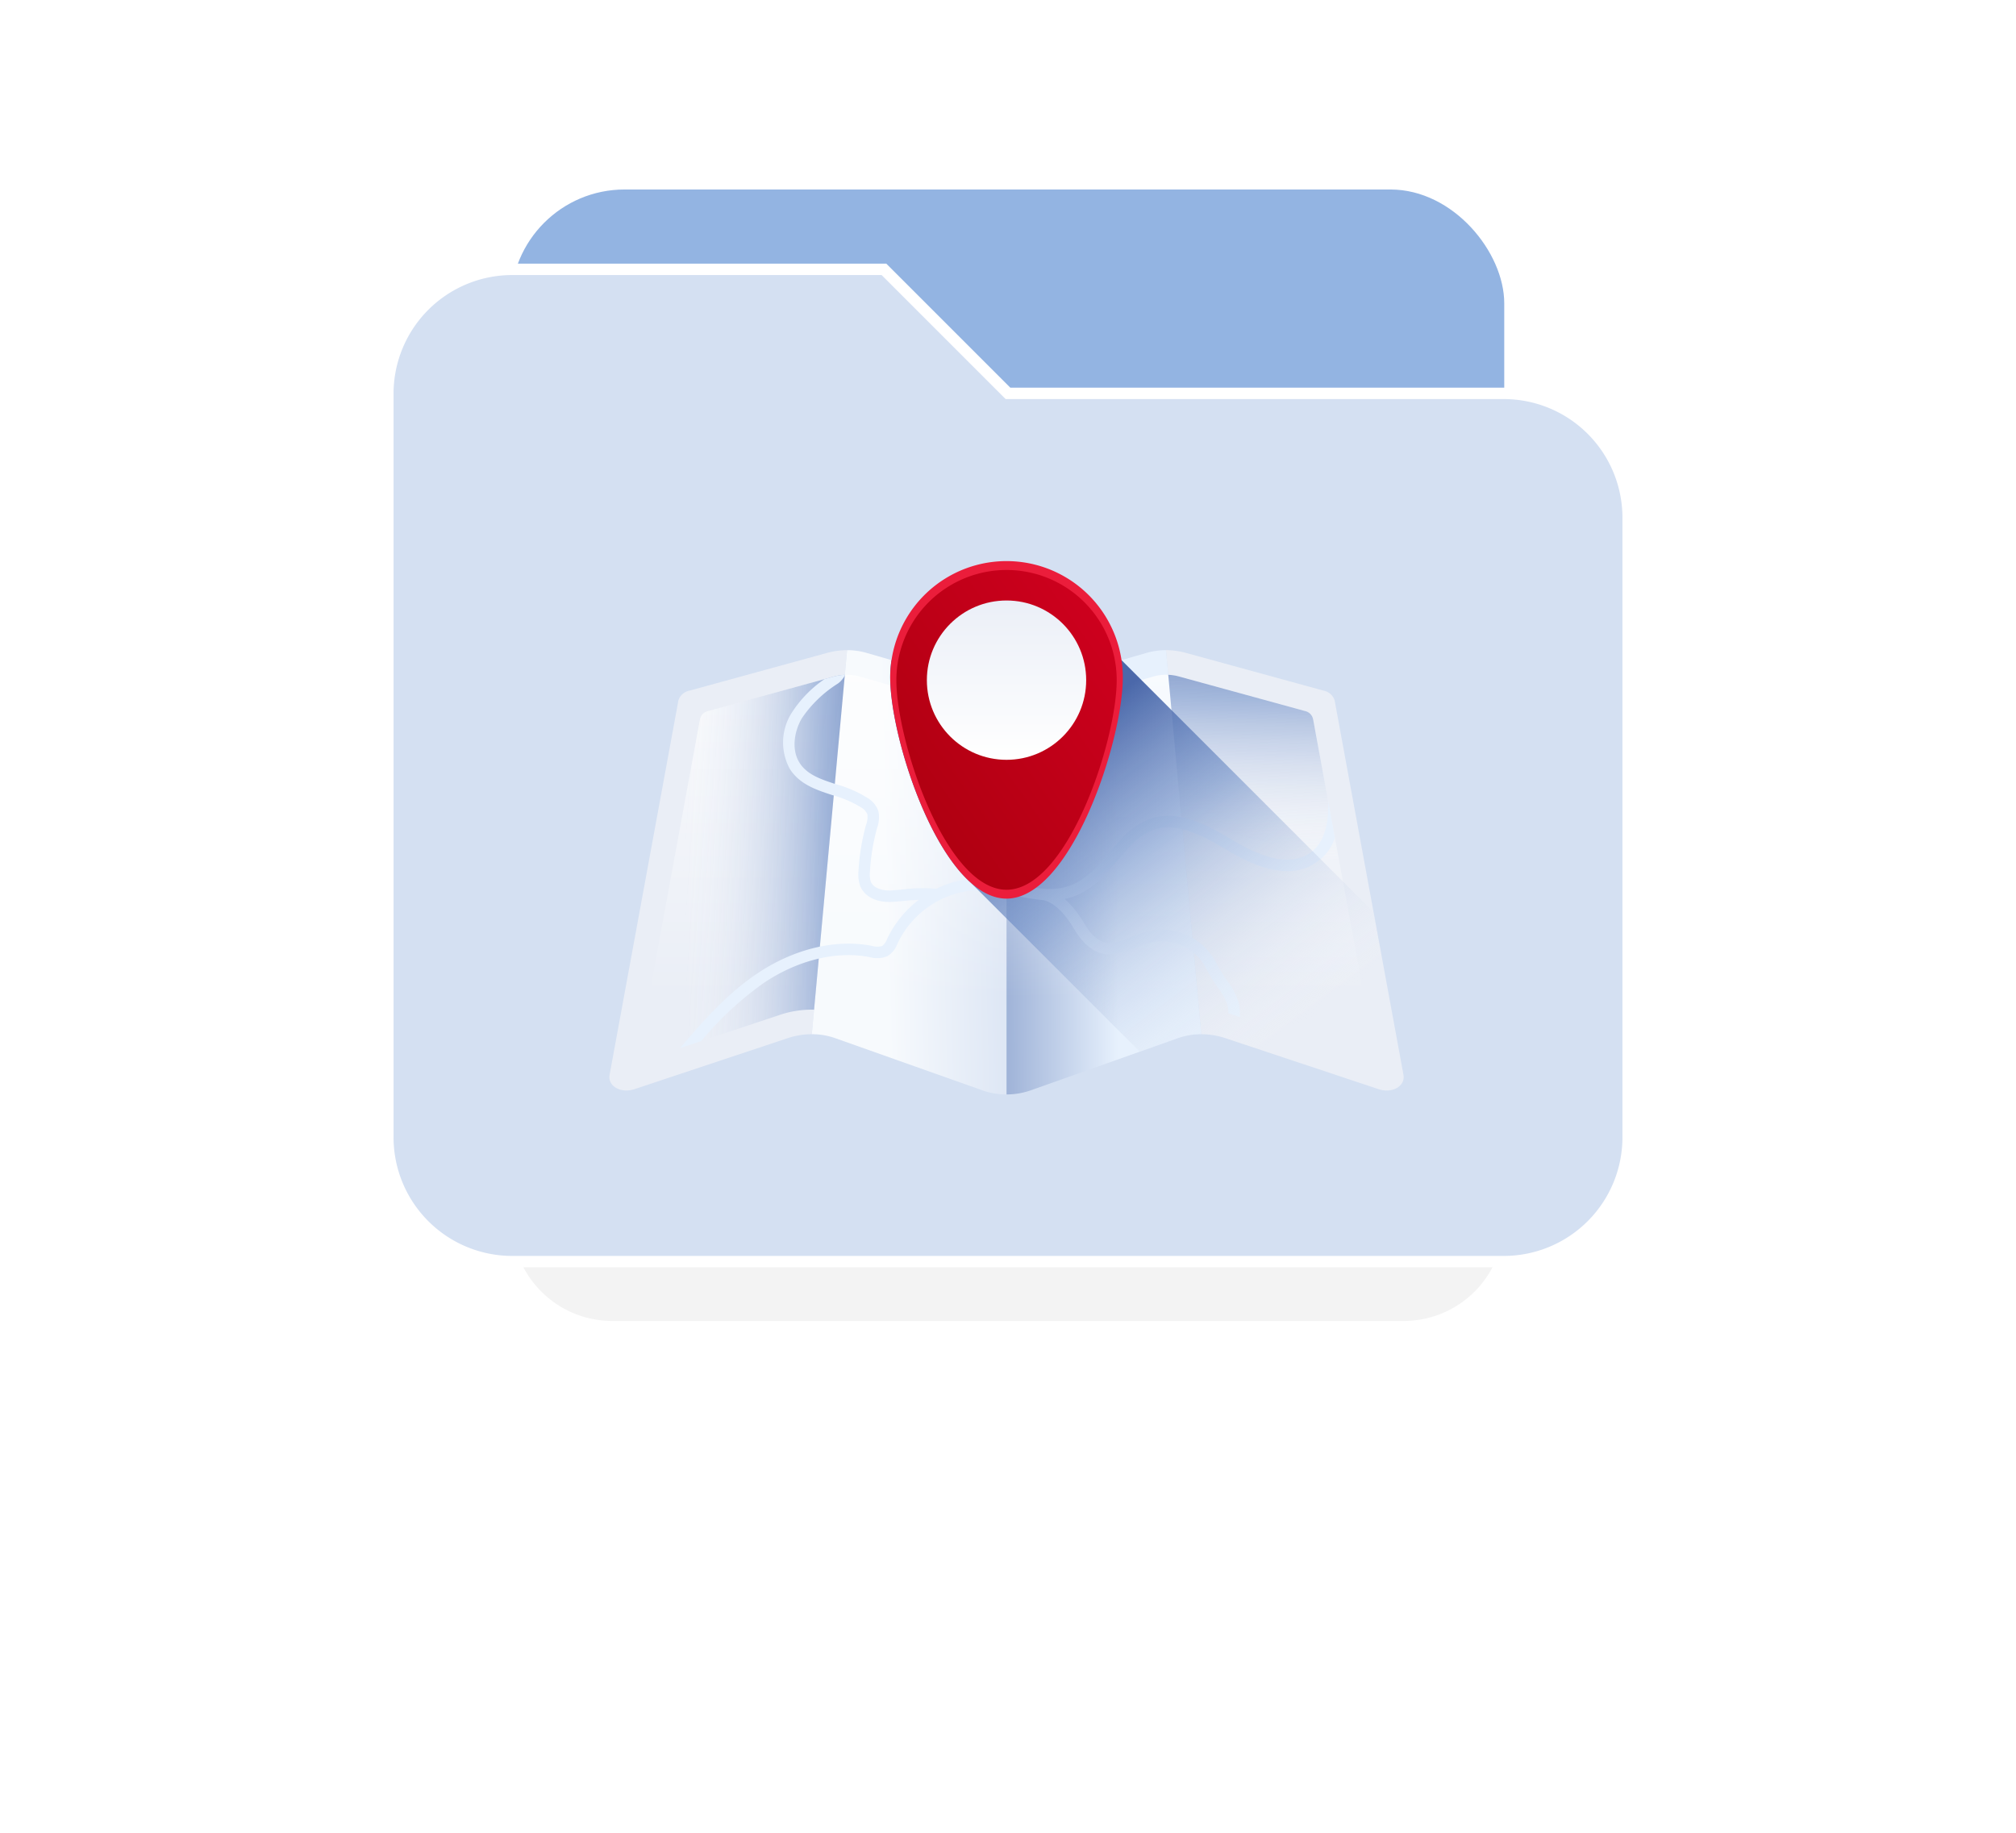 <svg xmlns="http://www.w3.org/2000/svg" xmlns:xlink="http://www.w3.org/1999/xlink" width="265.837" height="241.685" viewBox="0 0 265.837 241.685">
  <defs>
    <filter id="Path_128" x="0" y="0" width="265.837" height="241.685" filterUnits="userSpaceOnUse">
      <feOffset dy="15" input="SourceAlpha"/>
      <feGaussianBlur stdDeviation="22.5" result="blur"/>
      <feFlood flood-opacity="0.051"/>
      <feComposite operator="in" in2="blur"/>
      <feComposite in="SourceGraphic"/>
    </filter>
    <linearGradient id="linear-gradient" x1="0.366" y1="0.325" x2="1.162" y2="0.279" gradientUnits="objectBoundingBox">
      <stop offset="0" stop-color="#f7fafd"/>
      <stop offset="1" stop-color="#d5e0f2"/>
    </linearGradient>
    <linearGradient id="linear-gradient-2" x1="0.567" y1="0.31" x2="-0.078" y2="0.317" gradientUnits="objectBoundingBox">
      <stop offset="0" stop-color="#e7f1fd"/>
      <stop offset="1" stop-color="#96abd3"/>
    </linearGradient>
    <linearGradient id="linear-gradient-3" x1="0.497" y1="0.818" x2="0.497" y2="-0.343" gradientUnits="objectBoundingBox">
      <stop offset="0" stop-color="#fff" stop-opacity="0"/>
      <stop offset="1" stop-color="#fff"/>
    </linearGradient>
    <linearGradient id="linear-gradient-4" x1="0.207" y1="0.58" x2="1.338" y2="0.554" gradientUnits="objectBoundingBox">
      <stop offset="0" stop-color="#fff" stop-opacity="0"/>
      <stop offset="0.617" stop-color="#6d8dc6" stop-opacity="0.6"/>
      <stop offset="1" stop-color="#4b68aa"/>
    </linearGradient>
    <linearGradient id="linear-gradient-5" x1="0.487" y1="1.018" x2="0.522" y2="-0.411" xlink:href="#linear-gradient-4"/>
    <linearGradient id="linear-gradient-6" x1="0.842" y1="0.809" x2="0.303" y2="0.199" gradientUnits="objectBoundingBox">
      <stop offset="0" stop-color="#fff" stop-opacity="0"/>
      <stop offset="0.648" stop-color="#6d8dc6" stop-opacity="0.6"/>
      <stop offset="1" stop-color="#4b68aa"/>
    </linearGradient>
    <linearGradient id="linear-gradient-7" x1="0.904" y1="0.091" x2="0.191" y2="0.83" gradientUnits="objectBoundingBox">
      <stop offset="0" stop-color="#ce001e"/>
      <stop offset="1" stop-color="#b00011"/>
    </linearGradient>
    <linearGradient id="linear-gradient-8" x1="0.5" x2="0.5" y2="1" gradientUnits="objectBoundingBox">
      <stop offset="0" stop-color="#ebeff7"/>
      <stop offset="1" stop-color="#fff"/>
    </linearGradient>
  </defs>
  <g id="folder" transform="translate(51.145 24.987)">
    <g id="Group_22" data-name="Group 22">
      <g transform="matrix(1, 0, 0, 1, -51.15, -24.99)" filter="url(#Path_128)">
        <path id="Path_128-2" data-name="Path 128" d="M52.335,51H13.084A13.25,13.25,0,0,0,0,64.336v80.014a13.25,13.25,0,0,0,13.084,13.336h104.67a13.25,13.25,0,0,0,13.084-13.336V77.671a13.25,13.25,0,0,0-13.084-13.336H65.418Z" transform="translate(67.5 1.5)" fill="#f3f3f3"/>
      </g>
      <rect id="Rectangle_82" data-name="Rectangle 82" width="131" height="119" rx="15" transform="translate(16.21)" fill="#93b4e2"/>
      <path id="folder-2" data-name="folder" d="M65.418,51H16.355A16.4,16.4,0,0,0,0,67.355v98.128a16.4,16.4,0,0,0,16.355,16.355H147.192a16.4,16.4,0,0,0,16.355-16.355V83.709a16.4,16.4,0,0,0-16.355-16.355H81.773Z" transform="translate(0 -40.469)" fill="#d4e0f2" stroke="#fff" stroke-width="1.5"/>
    </g>
    <g id="map" transform="translate(29.211 49)">
      <path id="Path_165" data-name="Path 165" d="M3.313,199.406l20.222-6.731a10,10,0,0,1,3.156-.512l4.654-50.639a9.8,9.8,0,0,0-2.576.343L10.593,146.85a1.924,1.924,0,0,0-1.487,1.279L.03,197.507C-.245,199,1.494,200.012,3.313,199.406Z" transform="translate(-0.001 -129.778)" fill="#eaeef6"/>
      <path id="Path_167" data-name="Path 167" d="M153.559,146.461l-15.914-4.595a9.127,9.127,0,0,0-2.513-.343l-4.654,50.639a9.18,9.18,0,0,1,3.062.512l19.43,6.889a9.581,9.581,0,0,0,3.186.54V146.819A9.39,9.39,0,0,1,153.559,146.461Z" transform="translate(-103.786 -129.778)" fill="url(#linear-gradient)"/>
      <path id="Path_168" data-name="Path 168" d="M386.806,199.406l-20.223-6.731a10,10,0,0,0-3.156-.512l-4.654-50.639a9.8,9.8,0,0,1,2.577.343l18.176,4.983a1.924,1.924,0,0,1,1.487,1.279l9.077,49.378C390.364,199,388.625,200.012,386.806,199.406Z" transform="translate(-285.381 -129.778)" fill="#eaeef6"/>
      <path id="Path_170" data-name="Path 170" d="M258.6,146.461l15.914-4.595a9.127,9.127,0,0,1,2.513-.343l4.654,50.639a9.179,9.179,0,0,0-3.062.512l-19.43,6.889a9.581,9.581,0,0,1-3.186.54V146.819A9.388,9.388,0,0,0,258.6,146.461Z" transform="translate(-203.631 -129.778)" fill="url(#linear-gradient-2)"/>
      <path id="Path_171" data-name="Path 171" d="M108.431,163.253a1.376,1.376,0,0,0-.989-1.078l-16.7-4.578c-.135-.037-.275-.07-.415-.1a6.6,6.6,0,0,0-1.3-.129,5.919,5.919,0,0,0-1.614.216L71.5,162.179c-.121.035-.244.065-.368.095l-.063.015c-.167.042-.367.09-.584.133a12.787,12.787,0,0,1-4.987,0c-.363-.072-.688-.15-.991-.238l-15.914-4.595c-.119-.034-.243-.065-.37-.091a5.939,5.939,0,0,0-.815-.11c-.141-.009-.286-.014-.43-.014a6.618,6.618,0,0,0-1.719.228l-16.7,4.578a1.376,1.376,0,0,0-.989,1.078L19.674,206.2a1.376,1.376,0,0,0,1.788,1.554L38.141,202.2a13.2,13.2,0,0,1,4.182-.678,12.367,12.367,0,0,1,4.145.7L65.9,209.112a6.427,6.427,0,0,0,4.207,0l19.429-6.889a12.365,12.365,0,0,1,4.146-.7,13.192,13.192,0,0,1,4.18.678l16.679,5.552a1.376,1.376,0,0,0,1.788-1.554Z" transform="translate(-15.631 -142.382)" fill="url(#linear-gradient-3)"/>
      <path id="Path_176" data-name="Path 176" d="M45.257,157.637l-16.7,4.578a1.376,1.376,0,0,0-.989,1.078l-7.895,42.948a1.376,1.376,0,0,0,1.788,1.554l16.678-5.551a13.2,13.2,0,0,1,4.182-.678c.1,0,.2,0,.3.006l4.058-44.153A6.559,6.559,0,0,0,45.257,157.637Z" transform="translate(-15.631 -142.422)" fill="url(#linear-gradient-4)"/>
      <path id="Path_179" data-name="Path 179" d="M382.821,182.209l-3.479-18.927a1.376,1.376,0,0,0-.99-1.078l-16.7-4.578c-.135-.037-.275-.07-.415-.1a6.571,6.571,0,0,0-1-.122l1.82,19.806c.294-.024.591-.037.889-.037a11.215,11.215,0,0,1,2.945.392Z" transform="translate(-286.543 -142.412)" fill="url(#linear-gradient-5)"/>
      <path id="Path_182" data-name="Path 182" d="M130.926,174.08c.09,3.763-.85,6.046-2.911,7.112-2.31,1.194-5.473.546-9.669-1.982-3.53-2.127-7.286-4.093-10.992-2.788a9.932,9.932,0,0,0-3.893,2.812c-.457.5-.9,1.02-1.338,1.527-1.731,2.024-3.366,3.936-5.8,4.61-2.082.576-4.262.1-6.569-.4a24.353,24.353,0,0,0-4.795-.709,12.431,12.431,0,0,0-5.7,1.355,20.493,20.493,0,0,0-4.615.107c-.572.053-1.066.1-1.4.113-.995.043-2.285-.243-2.643-1.191a3.417,3.417,0,0,1-.1-1.343,27.385,27.385,0,0,1,.937-5.7l.014-.051a3.975,3.975,0,0,0,.165-2.143,3.206,3.206,0,0,0-1.368-1.729,15.39,15.39,0,0,0-4.181-1.836c-1.989-.647-3.869-1.257-4.87-2.869-1.116-1.8-.632-4.245.342-5.877a16.028,16.028,0,0,1,4.71-4.531l.087-.063c.491-.352.962-1.11.862-1.106a6.59,6.59,0,0,0-1.421.221l-1.277.35a15.589,15.589,0,0,0-4.261,4.353,7.281,7.281,0,0,0-.328,7.45c1.293,2.081,3.527,2.807,5.688,3.51a14.274,14.274,0,0,1,3.78,1.635,1.812,1.812,0,0,1,.78.9,2.75,2.75,0,0,1-.166,1.335l-.014.052a28.886,28.886,0,0,0-.989,6.016,4.732,4.732,0,0,0,.2,1.964c.608,1.608,2.345,2.173,3.861,2.172q.133,0,.263-.006c.375-.016.886-.063,1.478-.118.638-.059,1.422-.131,2.166-.171a14.09,14.09,0,0,0-4.167,5.1l-.03.063a1.938,1.938,0,0,1-.668.943,2.514,2.514,0,0,1-1.378-.035l-.108-.02c-4.691-.87-10.1.437-14.843,3.587-4.117,2.735-7.277,6.378-10.317,9.927l2.807-.934a42.943,42.943,0,0,1,8.347-7.733c4.417-2.934,9.422-4.159,13.731-3.359l.1.02a3.636,3.636,0,0,0,2.325-.1,3.13,3.13,0,0,0,1.366-1.653l.029-.061A12.308,12.308,0,0,1,84.8,185.775h.132a23.214,23.214,0,0,1,4.494.675,28.26,28.26,0,0,0,3.942.661c2.033.493,3.428,2.771,4.18,4l.012.02c1.151,1.881,2.565,2.961,4.091,3.124a6.888,6.888,0,0,0,3.048-.582l2.1-.764a6.517,6.517,0,0,1,7.988,3.123,22.039,22.039,0,0,0,1.307,2.2c.1.15.2.3.308.448a7.174,7.174,0,0,1,1.278,2.424,4.662,4.662,0,0,1,.091.945c.2.056.4.115.591.18l.917.305a7.216,7.216,0,0,0-.12-1.753,8.4,8.4,0,0,0-1.513-2.964c-.1-.145-.2-.289-.3-.433a20.525,20.525,0,0,1-1.216-2.046,8.034,8.034,0,0,0-9.848-3.85l-2.1.764a5.647,5.647,0,0,1-2.372.5c-1.315-.14-2.336-1.387-2.961-2.409l-.012-.02a13.8,13.8,0,0,0-2.651-3.366c.177-.037.355-.078.532-.127,2.885-.8,4.749-2.977,6.552-5.085.425-.5.863-1.01,1.3-1.485a8.549,8.549,0,0,1,3.283-2.41c3.085-1.088,6.488.716,9.709,2.657,4.684,2.822,8.329,3.486,11.145,2.03a6.356,6.356,0,0,0,3.1-3.636Z" transform="translate(-36.141 -142.407)" fill="#e7f1fd"/>
      <path id="Path_183" data-name="Path 183" d="M244.772,181.16l-33.238-33.238-12.566,3.628a9.4,9.4,0,0,1-2.6.358,9.612,9.612,0,0,1-1.8-.173c-.269-.051-.536-.11-.8-.186l-9.548-2.757-3.021-.872a15.466,15.466,0,0,0-.17,2.281c0,6.826,4.46,21.593,10.624,27.069l22.281,22.281,5.045-1.789a9.179,9.179,0,0,1,3.062-.512,10.015,10.015,0,0,1,3.156.512l20.223,6.731c1.819.606,3.558-.406,3.283-1.9Z" transform="translate(-144.003 -134.867)" fill="url(#linear-gradient-6)"/>
      <path id="Path_184" data-name="Path 184" d="M211.705,99.442c0,8.469-6.866,29.17-15.335,29.17s-15.335-20.7-15.335-29.17a15.335,15.335,0,0,1,30.67,0Z" transform="translate(-144.002 -84.107)" fill="#eb1d3b"/>
      <path id="Path_185" data-name="Path 185" d="M214.04,104.362c0,8.023-6.5,27.634-14.527,27.634s-14.527-19.611-14.527-27.634a14.527,14.527,0,0,1,29.055,0Z" transform="translate(-147.144 -88.663)" fill="url(#linear-gradient-7)"/>
      <circle id="Ellipse_43" data-name="Ellipse 43" cx="10.504" cy="10.504" r="10.504" transform="translate(41.864 5.194)" fill="url(#linear-gradient-8)"/>
    </g>
  </g>
</svg>
